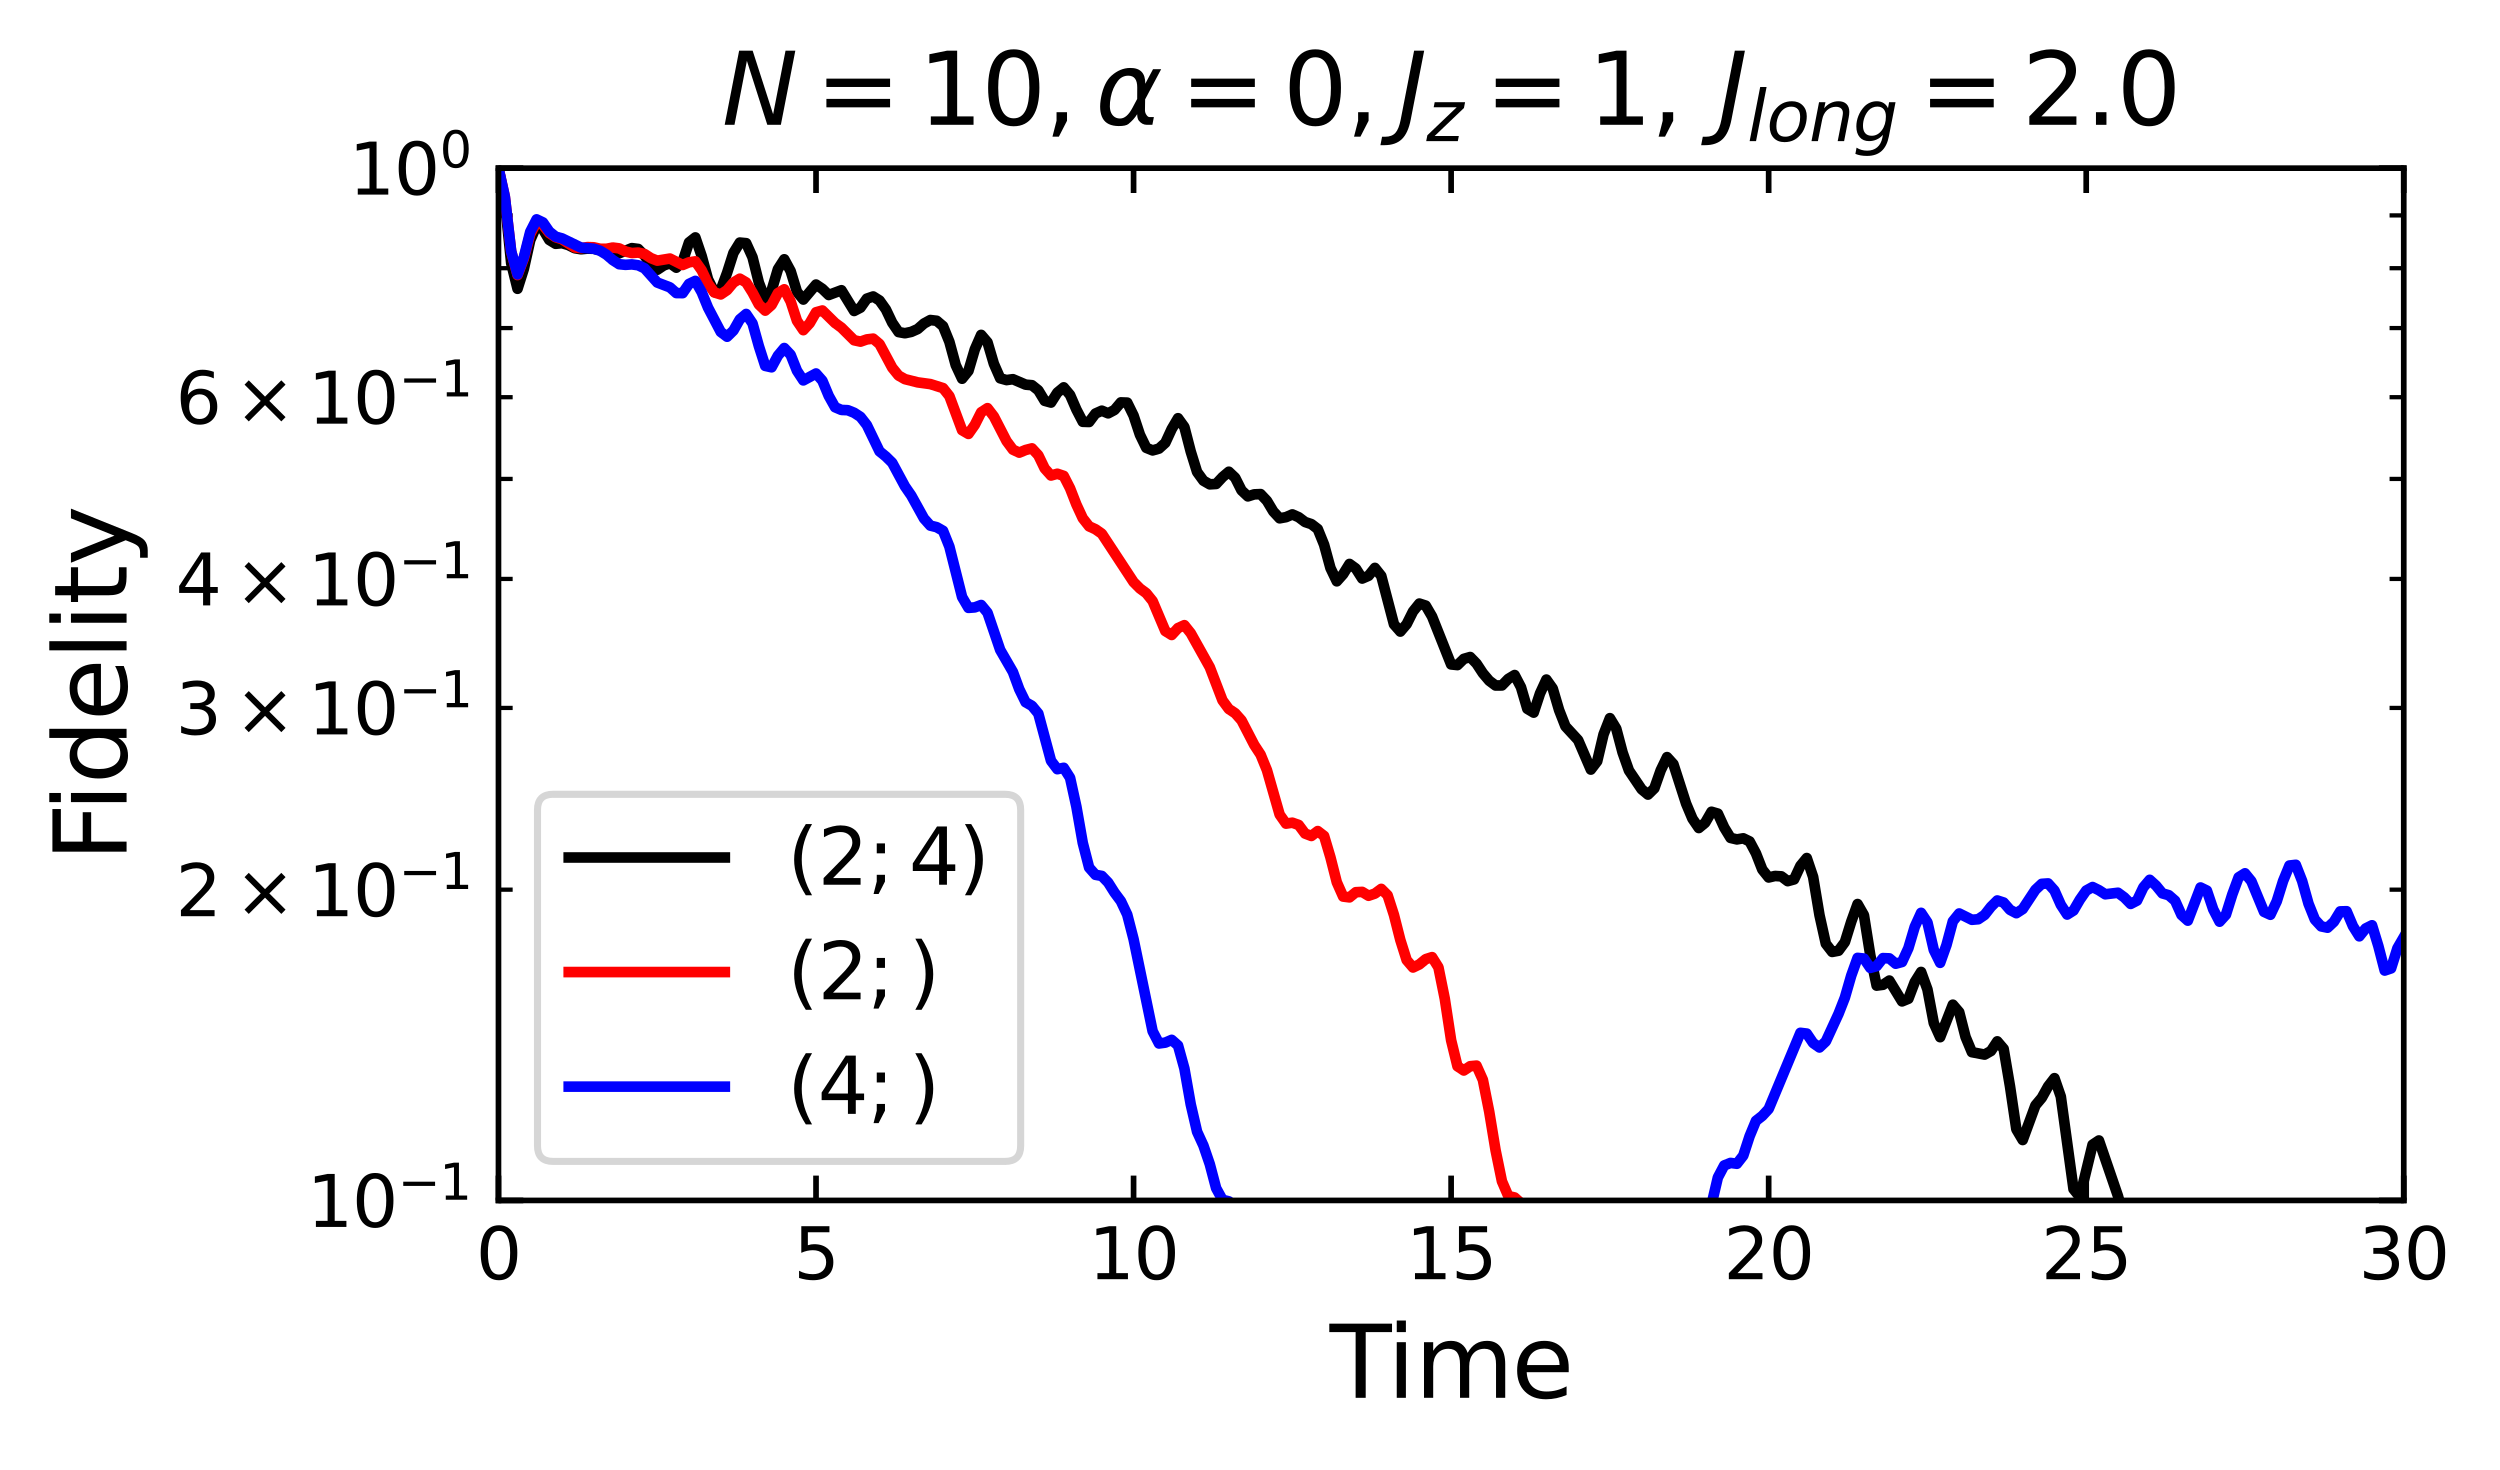<?xml version="1.0" encoding="utf-8" standalone="no"?>
<!DOCTYPE svg PUBLIC "-//W3C//DTD SVG 1.1//EN"
  "http://www.w3.org/Graphics/SVG/1.1/DTD/svg11.dtd">
<svg xmlns:xlink="http://www.w3.org/1999/xlink" width="352.321pt" height="207.103pt" viewBox="0 0 352.321 207.103" xmlns="http://www.w3.org/2000/svg" version="1.1">
 <defs>
  <style type="text/css">*{stroke-linejoin: round; stroke-linecap: butt}</style>
 </defs>
 <g id="figure_1">
  <g id="patch_1">
   <path d="M 0 207.103 
L 352.321 207.103 
L 352.321 0 
L 0 0 
z
" style="fill: #ffffff"/>
  </g>
  <g id="axes_1">
   <g id="patch_2">
    <path d="M 70.249 169.176 
L 338.758 169.176 
L 338.758 23.7 
L 70.249 23.7 
z
" style="fill: #ffffff"/>
   </g>
   <g id="matplotlib.axis_1">
    <g id="xtick_1">
     <g id="line2d_1">
      <defs>
       <path id="mf35e9c3bfa" d="M 0 0 
L 0 -3.5 
" style="stroke: #000000; stroke-width: 0.8"/>
      </defs>
      <g>
       <use xlink:href="#mf35e9c3bfa" x="70.249" y="169.176" style="stroke: #000000; stroke-width: 0.8"/>
      </g>
     </g>
     <g id="line2d_2">
      <defs>
       <path id="md163f91b4c" d="M 0 0 
L 0 3.5 
" style="stroke: #000000; stroke-width: 0.8"/>
      </defs>
      <g>
       <use xlink:href="#md163f91b4c" x="70.249" y="23.7" style="stroke: #000000; stroke-width: 0.8"/>
      </g>
     </g>
     <g id="text_1">
      <!-- 0 -->
      <g transform="translate(67.068 180.274) scale(0.1 -0.1)">
       <defs>
        <path id="DejaVuSans-30" d="M 2034 4250 
Q 1547 4250 1301 3770 
Q 1056 3291 1056 2328 
Q 1056 1369 1301 889 
Q 1547 409 2034 409 
Q 2525 409 2770 889 
Q 3016 1369 3016 2328 
Q 3016 3291 2770 3770 
Q 2525 4250 2034 4250 
z
M 2034 4750 
Q 2819 4750 3233 4129 
Q 3647 3509 3647 2328 
Q 3647 1150 3233 529 
Q 2819 -91 2034 -91 
Q 1250 -91 836 529 
Q 422 1150 422 2328 
Q 422 3509 836 4129 
Q 1250 4750 2034 4750 
z
" transform="scale(0.016)"/>
       </defs>
       <use xlink:href="#DejaVuSans-30"/>
      </g>
     </g>
    </g>
    <g id="xtick_2">
     <g id="line2d_3">
      <g>
       <use xlink:href="#mf35e9c3bfa" x="115.001" y="169.176" style="stroke: #000000; stroke-width: 0.8"/>
      </g>
     </g>
     <g id="line2d_4">
      <g>
       <use xlink:href="#md163f91b4c" x="115.001" y="23.7" style="stroke: #000000; stroke-width: 0.8"/>
      </g>
     </g>
     <g id="text_2">
      <!-- 5 -->
      <g transform="translate(111.82 180.274) scale(0.1 -0.1)">
       <defs>
        <path id="DejaVuSans-35" d="M 691 4666 
L 3169 4666 
L 3169 4134 
L 1269 4134 
L 1269 2991 
Q 1406 3038 1543 3061 
Q 1681 3084 1819 3084 
Q 2600 3084 3056 2656 
Q 3513 2228 3513 1497 
Q 3513 744 3044 326 
Q 2575 -91 1722 -91 
Q 1428 -91 1123 -41 
Q 819 9 494 109 
L 494 744 
Q 775 591 1075 516 
Q 1375 441 1709 441 
Q 2250 441 2565 725 
Q 2881 1009 2881 1497 
Q 2881 1984 2565 2268 
Q 2250 2553 1709 2553 
Q 1456 2553 1204 2497 
Q 953 2441 691 2322 
L 691 4666 
z
" transform="scale(0.016)"/>
       </defs>
       <use xlink:href="#DejaVuSans-35"/>
      </g>
     </g>
    </g>
    <g id="xtick_3">
     <g id="line2d_5">
      <g>
       <use xlink:href="#mf35e9c3bfa" x="159.752" y="169.176" style="stroke: #000000; stroke-width: 0.8"/>
      </g>
     </g>
     <g id="line2d_6">
      <g>
       <use xlink:href="#md163f91b4c" x="159.752" y="23.7" style="stroke: #000000; stroke-width: 0.8"/>
      </g>
     </g>
     <g id="text_3">
      <!-- 10 -->
      <g transform="translate(153.39 180.274) scale(0.1 -0.1)">
       <defs>
        <path id="DejaVuSans-31" d="M 794 531 
L 1825 531 
L 1825 4091 
L 703 3866 
L 703 4441 
L 1819 4666 
L 2450 4666 
L 2450 531 
L 3481 531 
L 3481 0 
L 794 0 
L 794 531 
z
" transform="scale(0.016)"/>
       </defs>
       <use xlink:href="#DejaVuSans-31"/>
       <use xlink:href="#DejaVuSans-30" x="63.623"/>
      </g>
     </g>
    </g>
    <g id="xtick_4">
     <g id="line2d_7">
      <g>
       <use xlink:href="#mf35e9c3bfa" x="204.504" y="169.176" style="stroke: #000000; stroke-width: 0.8"/>
      </g>
     </g>
     <g id="line2d_8">
      <g>
       <use xlink:href="#md163f91b4c" x="204.504" y="23.7" style="stroke: #000000; stroke-width: 0.8"/>
      </g>
     </g>
     <g id="text_4">
      <!-- 15 -->
      <g transform="translate(198.141 180.274) scale(0.1 -0.1)">
       <use xlink:href="#DejaVuSans-31"/>
       <use xlink:href="#DejaVuSans-35" x="63.623"/>
      </g>
     </g>
    </g>
    <g id="xtick_5">
     <g id="line2d_9">
      <g>
       <use xlink:href="#mf35e9c3bfa" x="249.255" y="169.176" style="stroke: #000000; stroke-width: 0.8"/>
      </g>
     </g>
     <g id="line2d_10">
      <g>
       <use xlink:href="#md163f91b4c" x="249.255" y="23.7" style="stroke: #000000; stroke-width: 0.8"/>
      </g>
     </g>
     <g id="text_5">
      <!-- 20 -->
      <g transform="translate(242.893 180.274) scale(0.1 -0.1)">
       <defs>
        <path id="DejaVuSans-32" d="M 1228 531 
L 3431 531 
L 3431 0 
L 469 0 
L 469 531 
Q 828 903 1448 1529 
Q 2069 2156 2228 2338 
Q 2531 2678 2651 2914 
Q 2772 3150 2772 3378 
Q 2772 3750 2511 3984 
Q 2250 4219 1831 4219 
Q 1534 4219 1204 4116 
Q 875 4013 500 3803 
L 500 4441 
Q 881 4594 1212 4672 
Q 1544 4750 1819 4750 
Q 2544 4750 2975 4387 
Q 3406 4025 3406 3419 
Q 3406 3131 3298 2873 
Q 3191 2616 2906 2266 
Q 2828 2175 2409 1742 
Q 1991 1309 1228 531 
z
" transform="scale(0.016)"/>
       </defs>
       <use xlink:href="#DejaVuSans-32"/>
       <use xlink:href="#DejaVuSans-30" x="63.623"/>
      </g>
     </g>
    </g>
    <g id="xtick_6">
     <g id="line2d_11">
      <g>
       <use xlink:href="#mf35e9c3bfa" x="294.007" y="169.176" style="stroke: #000000; stroke-width: 0.8"/>
      </g>
     </g>
     <g id="line2d_12">
      <g>
       <use xlink:href="#md163f91b4c" x="294.007" y="23.7" style="stroke: #000000; stroke-width: 0.8"/>
      </g>
     </g>
     <g id="text_6">
      <!-- 25 -->
      <g transform="translate(287.644 180.274) scale(0.1 -0.1)">
       <use xlink:href="#DejaVuSans-32"/>
       <use xlink:href="#DejaVuSans-35" x="63.623"/>
      </g>
     </g>
    </g>
    <g id="xtick_7">
     <g id="line2d_13">
      <g>
       <use xlink:href="#mf35e9c3bfa" x="338.758" y="169.176" style="stroke: #000000; stroke-width: 0.8"/>
      </g>
     </g>
     <g id="line2d_14">
      <g>
       <use xlink:href="#md163f91b4c" x="338.758" y="23.7" style="stroke: #000000; stroke-width: 0.8"/>
      </g>
     </g>
     <g id="text_7">
      <!-- 30 -->
      <g transform="translate(332.396 180.274) scale(0.1 -0.1)">
       <defs>
        <path id="DejaVuSans-33" d="M 2597 2516 
Q 3050 2419 3304 2112 
Q 3559 1806 3559 1356 
Q 3559 666 3084 287 
Q 2609 -91 1734 -91 
Q 1441 -91 1130 -33 
Q 819 25 488 141 
L 488 750 
Q 750 597 1062 519 
Q 1375 441 1716 441 
Q 2309 441 2620 675 
Q 2931 909 2931 1356 
Q 2931 1769 2642 2001 
Q 2353 2234 1838 2234 
L 1294 2234 
L 1294 2753 
L 1863 2753 
Q 2328 2753 2575 2939 
Q 2822 3125 2822 3475 
Q 2822 3834 2567 4026 
Q 2313 4219 1838 4219 
Q 1578 4219 1281 4162 
Q 984 4106 628 3988 
L 628 4550 
Q 988 4650 1302 4700 
Q 1616 4750 1894 4750 
Q 2613 4750 3031 4423 
Q 3450 4097 3450 3541 
Q 3450 3153 3228 2886 
Q 3006 2619 2597 2516 
z
" transform="scale(0.016)"/>
       </defs>
       <use xlink:href="#DejaVuSans-33"/>
       <use xlink:href="#DejaVuSans-30" x="63.623"/>
      </g>
     </g>
    </g>
    <g id="text_8">
     <!-- Time -->
     <g transform="translate(187.377 196.992) scale(0.14 -0.14)">
      <defs>
       <path id="DejaVuSans-54" d="M -19 4666 
L 3928 4666 
L 3928 4134 
L 2272 4134 
L 2272 0 
L 1638 0 
L 1638 4134 
L -19 4134 
L -19 4666 
z
" transform="scale(0.016)"/>
       <path id="DejaVuSans-69" d="M 603 3500 
L 1178 3500 
L 1178 0 
L 603 0 
L 603 3500 
z
M 603 4863 
L 1178 4863 
L 1178 4134 
L 603 4134 
L 603 4863 
z
" transform="scale(0.016)"/>
       <path id="DejaVuSans-6d" d="M 3328 2828 
Q 3544 3216 3844 3400 
Q 4144 3584 4550 3584 
Q 5097 3584 5394 3201 
Q 5691 2819 5691 2113 
L 5691 0 
L 5113 0 
L 5113 2094 
Q 5113 2597 4934 2840 
Q 4756 3084 4391 3084 
Q 3944 3084 3684 2787 
Q 3425 2491 3425 1978 
L 3425 0 
L 2847 0 
L 2847 2094 
Q 2847 2600 2669 2842 
Q 2491 3084 2119 3084 
Q 1678 3084 1418 2786 
Q 1159 2488 1159 1978 
L 1159 0 
L 581 0 
L 581 3500 
L 1159 3500 
L 1159 2956 
Q 1356 3278 1631 3431 
Q 1906 3584 2284 3584 
Q 2666 3584 2933 3390 
Q 3200 3197 3328 2828 
z
" transform="scale(0.016)"/>
       <path id="DejaVuSans-65" d="M 3597 1894 
L 3597 1613 
L 953 1613 
Q 991 1019 1311 708 
Q 1631 397 2203 397 
Q 2534 397 2845 478 
Q 3156 559 3463 722 
L 3463 178 
Q 3153 47 2828 -22 
Q 2503 -91 2169 -91 
Q 1331 -91 842 396 
Q 353 884 353 1716 
Q 353 2575 817 3079 
Q 1281 3584 2069 3584 
Q 2775 3584 3186 3129 
Q 3597 2675 3597 1894 
z
M 3022 2063 
Q 3016 2534 2758 2815 
Q 2500 3097 2075 3097 
Q 1594 3097 1305 2825 
Q 1016 2553 972 2059 
L 3022 2063 
z
" transform="scale(0.016)"/>
      </defs>
      <use xlink:href="#DejaVuSans-54"/>
      <use xlink:href="#DejaVuSans-69" x="57.959"/>
      <use xlink:href="#DejaVuSans-6d" x="85.742"/>
      <use xlink:href="#DejaVuSans-65" x="183.154"/>
     </g>
    </g>
   </g>
   <g id="matplotlib.axis_2">
    <g id="ytick_1">
     <g id="line2d_15">
      <defs>
       <path id="m08e338fd9b" d="M 0 0 
L 3.5 0 
" style="stroke: #000000; stroke-width: 0.8"/>
      </defs>
      <g>
       <use xlink:href="#m08e338fd9b" x="70.249" y="169.176" style="stroke: #000000; stroke-width: 0.8"/>
      </g>
     </g>
     <g id="line2d_16">
      <defs>
       <path id="mb8f9b559fc" d="M 0 0 
L -3.5 0 
" style="stroke: #000000; stroke-width: 0.8"/>
      </defs>
      <g>
       <use xlink:href="#mb8f9b559fc" x="338.758" y="169.176" style="stroke: #000000; stroke-width: 0.8"/>
      </g>
     </g>
     <g id="text_9">
      <!-- $\mathdefault{10^{-1}}$ -->
      <g transform="translate(43.249 172.975) scale(0.1 -0.1)">
       <defs>
        <path id="DejaVuSans-2212" d="M 678 2272 
L 4684 2272 
L 4684 1741 
L 678 1741 
L 678 2272 
z
" transform="scale(0.016)"/>
       </defs>
       <use xlink:href="#DejaVuSans-31" transform="translate(0 0.684)"/>
       <use xlink:href="#DejaVuSans-30" transform="translate(63.623 0.684)"/>
       <use xlink:href="#DejaVuSans-2212" transform="translate(128.203 38.966) scale(0.7)"/>
       <use xlink:href="#DejaVuSans-31" transform="translate(186.855 38.966) scale(0.7)"/>
      </g>
     </g>
    </g>
    <g id="ytick_2">
     <g id="line2d_17">
      <g>
       <use xlink:href="#m08e338fd9b" x="70.249" y="23.7" style="stroke: #000000; stroke-width: 0.8"/>
      </g>
     </g>
     <g id="line2d_18">
      <g>
       <use xlink:href="#mb8f9b559fc" x="338.758" y="23.7" style="stroke: #000000; stroke-width: 0.8"/>
      </g>
     </g>
     <g id="text_10">
      <!-- $\mathdefault{10^{0}}$ -->
      <g transform="translate(49.149 27.499) scale(0.1 -0.1)">
       <use xlink:href="#DejaVuSans-31" transform="translate(0 0.766)"/>
       <use xlink:href="#DejaVuSans-30" transform="translate(63.623 0.766)"/>
       <use xlink:href="#DejaVuSans-30" transform="translate(128.203 39.047) scale(0.7)"/>
      </g>
     </g>
    </g>
    <g id="ytick_3">
     <g id="line2d_19">
      <defs>
       <path id="m7dd363d91d" d="M 0 0 
L 2 0 
" style="stroke: #000000; stroke-width: 0.6"/>
      </defs>
      <g>
       <use xlink:href="#m7dd363d91d" x="70.249" y="125.383" style="stroke: #000000; stroke-width: 0.6"/>
      </g>
     </g>
     <g id="line2d_20">
      <defs>
       <path id="m00b5f40fbb" d="M 0 0 
L -2 0 
" style="stroke: #000000; stroke-width: 0.6"/>
      </defs>
      <g>
       <use xlink:href="#m00b5f40fbb" x="338.758" y="125.383" style="stroke: #000000; stroke-width: 0.6"/>
      </g>
     </g>
     <g id="text_11">
      <!-- $\mathdefault{2\times10^{-1}}$ -->
      <g transform="translate(24.749 129.183) scale(0.1 -0.1)">
       <defs>
        <path id="DejaVuSans-d7" d="M 4488 3438 
L 3059 2003 
L 4488 575 
L 4116 197 
L 2681 1631 
L 1247 197 
L 878 575 
L 2303 2003 
L 878 3438 
L 1247 3816 
L 2681 2381 
L 4116 3816 
L 4488 3438 
z
" transform="scale(0.016)"/>
       </defs>
       <use xlink:href="#DejaVuSans-32" transform="translate(0 0.684)"/>
       <use xlink:href="#DejaVuSans-d7" transform="translate(83.105 0.684)"/>
       <use xlink:href="#DejaVuSans-31" transform="translate(186.377 0.684)"/>
       <use xlink:href="#DejaVuSans-30" transform="translate(250 0.684)"/>
       <use xlink:href="#DejaVuSans-2212" transform="translate(314.58 38.966) scale(0.7)"/>
       <use xlink:href="#DejaVuSans-31" transform="translate(373.232 38.966) scale(0.7)"/>
      </g>
     </g>
    </g>
    <g id="ytick_4">
     <g id="line2d_21">
      <g>
       <use xlink:href="#m7dd363d91d" x="70.249" y="99.766" style="stroke: #000000; stroke-width: 0.6"/>
      </g>
     </g>
     <g id="line2d_22">
      <g>
       <use xlink:href="#m00b5f40fbb" x="338.758" y="99.766" style="stroke: #000000; stroke-width: 0.6"/>
      </g>
     </g>
     <g id="text_12">
      <!-- $\mathdefault{3\times10^{-1}}$ -->
      <g transform="translate(24.749 103.566) scale(0.1 -0.1)">
       <use xlink:href="#DejaVuSans-33" transform="translate(0 0.684)"/>
       <use xlink:href="#DejaVuSans-d7" transform="translate(83.105 0.684)"/>
       <use xlink:href="#DejaVuSans-31" transform="translate(186.377 0.684)"/>
       <use xlink:href="#DejaVuSans-30" transform="translate(250 0.684)"/>
       <use xlink:href="#DejaVuSans-2212" transform="translate(314.58 38.966) scale(0.7)"/>
       <use xlink:href="#DejaVuSans-31" transform="translate(373.232 38.966) scale(0.7)"/>
      </g>
     </g>
    </g>
    <g id="ytick_5">
     <g id="line2d_23">
      <g>
       <use xlink:href="#m7dd363d91d" x="70.249" y="81.591" style="stroke: #000000; stroke-width: 0.6"/>
      </g>
     </g>
     <g id="line2d_24">
      <g>
       <use xlink:href="#m00b5f40fbb" x="338.758" y="81.591" style="stroke: #000000; stroke-width: 0.6"/>
      </g>
     </g>
     <g id="text_13">
      <!-- $\mathdefault{4\times10^{-1}}$ -->
      <g transform="translate(24.749 85.39) scale(0.1 -0.1)">
       <defs>
        <path id="DejaVuSans-34" d="M 2419 4116 
L 825 1625 
L 2419 1625 
L 2419 4116 
z
M 2253 4666 
L 3047 4666 
L 3047 1625 
L 3713 1625 
L 3713 1100 
L 3047 1100 
L 3047 0 
L 2419 0 
L 2419 1100 
L 313 1100 
L 313 1709 
L 2253 4666 
z
" transform="scale(0.016)"/>
       </defs>
       <use xlink:href="#DejaVuSans-34" transform="translate(0 0.684)"/>
       <use xlink:href="#DejaVuSans-d7" transform="translate(83.105 0.684)"/>
       <use xlink:href="#DejaVuSans-31" transform="translate(186.377 0.684)"/>
       <use xlink:href="#DejaVuSans-30" transform="translate(250 0.684)"/>
       <use xlink:href="#DejaVuSans-2212" transform="translate(314.58 38.966) scale(0.7)"/>
       <use xlink:href="#DejaVuSans-31" transform="translate(373.232 38.966) scale(0.7)"/>
      </g>
     </g>
    </g>
    <g id="ytick_6">
     <g id="line2d_25">
      <g>
       <use xlink:href="#m7dd363d91d" x="70.249" y="67.493" style="stroke: #000000; stroke-width: 0.6"/>
      </g>
     </g>
     <g id="line2d_26">
      <g>
       <use xlink:href="#m00b5f40fbb" x="338.758" y="67.493" style="stroke: #000000; stroke-width: 0.6"/>
      </g>
     </g>
    </g>
    <g id="ytick_7">
     <g id="line2d_27">
      <g>
       <use xlink:href="#m7dd363d91d" x="70.249" y="55.974" style="stroke: #000000; stroke-width: 0.6"/>
      </g>
     </g>
     <g id="line2d_28">
      <g>
       <use xlink:href="#m00b5f40fbb" x="338.758" y="55.974" style="stroke: #000000; stroke-width: 0.6"/>
      </g>
     </g>
     <g id="text_14">
      <!-- $\mathdefault{6\times10^{-1}}$ -->
      <g transform="translate(24.749 59.773) scale(0.1 -0.1)">
       <defs>
        <path id="DejaVuSans-36" d="M 2113 2584 
Q 1688 2584 1439 2293 
Q 1191 2003 1191 1497 
Q 1191 994 1439 701 
Q 1688 409 2113 409 
Q 2538 409 2786 701 
Q 3034 994 3034 1497 
Q 3034 2003 2786 2293 
Q 2538 2584 2113 2584 
z
M 3366 4563 
L 3366 3988 
Q 3128 4100 2886 4159 
Q 2644 4219 2406 4219 
Q 1781 4219 1451 3797 
Q 1122 3375 1075 2522 
Q 1259 2794 1537 2939 
Q 1816 3084 2150 3084 
Q 2853 3084 3261 2657 
Q 3669 2231 3669 1497 
Q 3669 778 3244 343 
Q 2819 -91 2113 -91 
Q 1303 -91 875 529 
Q 447 1150 447 2328 
Q 447 3434 972 4092 
Q 1497 4750 2381 4750 
Q 2619 4750 2861 4703 
Q 3103 4656 3366 4563 
z
" transform="scale(0.016)"/>
       </defs>
       <use xlink:href="#DejaVuSans-36" transform="translate(0 0.684)"/>
       <use xlink:href="#DejaVuSans-d7" transform="translate(83.105 0.684)"/>
       <use xlink:href="#DejaVuSans-31" transform="translate(186.377 0.684)"/>
       <use xlink:href="#DejaVuSans-30" transform="translate(250 0.684)"/>
       <use xlink:href="#DejaVuSans-2212" transform="translate(314.58 38.966) scale(0.7)"/>
       <use xlink:href="#DejaVuSans-31" transform="translate(373.232 38.966) scale(0.7)"/>
      </g>
     </g>
    </g>
    <g id="ytick_8">
     <g id="line2d_29">
      <g>
       <use xlink:href="#m7dd363d91d" x="70.249" y="46.235" style="stroke: #000000; stroke-width: 0.6"/>
      </g>
     </g>
     <g id="line2d_30">
      <g>
       <use xlink:href="#m00b5f40fbb" x="338.758" y="46.235" style="stroke: #000000; stroke-width: 0.6"/>
      </g>
     </g>
    </g>
    <g id="ytick_9">
     <g id="line2d_31">
      <g>
       <use xlink:href="#m7dd363d91d" x="70.249" y="37.798" style="stroke: #000000; stroke-width: 0.6"/>
      </g>
     </g>
     <g id="line2d_32">
      <g>
       <use xlink:href="#m00b5f40fbb" x="338.758" y="37.798" style="stroke: #000000; stroke-width: 0.6"/>
      </g>
     </g>
    </g>
    <g id="ytick_10">
     <g id="line2d_33">
      <g>
       <use xlink:href="#m7dd363d91d" x="70.249" y="30.357" style="stroke: #000000; stroke-width: 0.6"/>
      </g>
     </g>
     <g id="line2d_34">
      <g>
       <use xlink:href="#m00b5f40fbb" x="338.758" y="30.357" style="stroke: #000000; stroke-width: 0.6"/>
      </g>
     </g>
    </g>
    <g id="text_15">
     <!-- Fidelity -->
     <g transform="translate(17.838 121.429) rotate(-90) scale(0.14 -0.14)">
      <defs>
       <path id="DejaVuSans-46" d="M 628 4666 
L 3309 4666 
L 3309 4134 
L 1259 4134 
L 1259 2759 
L 3109 2759 
L 3109 2228 
L 1259 2228 
L 1259 0 
L 628 0 
L 628 4666 
z
" transform="scale(0.016)"/>
       <path id="DejaVuSans-64" d="M 2906 2969 
L 2906 4863 
L 3481 4863 
L 3481 0 
L 2906 0 
L 2906 525 
Q 2725 213 2448 61 
Q 2172 -91 1784 -91 
Q 1150 -91 751 415 
Q 353 922 353 1747 
Q 353 2572 751 3078 
Q 1150 3584 1784 3584 
Q 2172 3584 2448 3432 
Q 2725 3281 2906 2969 
z
M 947 1747 
Q 947 1113 1208 752 
Q 1469 391 1925 391 
Q 2381 391 2643 752 
Q 2906 1113 2906 1747 
Q 2906 2381 2643 2742 
Q 2381 3103 1925 3103 
Q 1469 3103 1208 2742 
Q 947 2381 947 1747 
z
" transform="scale(0.016)"/>
       <path id="DejaVuSans-6c" d="M 603 4863 
L 1178 4863 
L 1178 0 
L 603 0 
L 603 4863 
z
" transform="scale(0.016)"/>
       <path id="DejaVuSans-74" d="M 1172 4494 
L 1172 3500 
L 2356 3500 
L 2356 3053 
L 1172 3053 
L 1172 1153 
Q 1172 725 1289 603 
Q 1406 481 1766 481 
L 2356 481 
L 2356 0 
L 1766 0 
Q 1100 0 847 248 
Q 594 497 594 1153 
L 594 3053 
L 172 3053 
L 172 3500 
L 594 3500 
L 594 4494 
L 1172 4494 
z
" transform="scale(0.016)"/>
       <path id="DejaVuSans-79" d="M 2059 -325 
Q 1816 -950 1584 -1140 
Q 1353 -1331 966 -1331 
L 506 -1331 
L 506 -850 
L 844 -850 
Q 1081 -850 1212 -737 
Q 1344 -625 1503 -206 
L 1606 56 
L 191 3500 
L 800 3500 
L 1894 763 
L 2988 3500 
L 3597 3500 
L 2059 -325 
z
" transform="scale(0.016)"/>
      </defs>
      <use xlink:href="#DejaVuSans-46"/>
      <use xlink:href="#DejaVuSans-69" x="50.27"/>
      <use xlink:href="#DejaVuSans-64" x="78.053"/>
      <use xlink:href="#DejaVuSans-65" x="141.529"/>
      <use xlink:href="#DejaVuSans-6c" x="203.053"/>
      <use xlink:href="#DejaVuSans-69" x="230.836"/>
      <use xlink:href="#DejaVuSans-74" x="258.619"/>
      <use xlink:href="#DejaVuSans-79" x="297.828"/>
     </g>
    </g>
   </g>
   <g id="line2d_35">
    <path d="M 70.249 23.7 
L 71.144 28.294 
L 72.039 37.088 
L 72.934 40.697 
L 73.829 37.873 
L 74.725 33.841 
L 75.62 31.792 
L 76.515 32.318 
L 77.41 33.812 
L 78.305 34.357 
L 79.2 34.268 
L 80.095 34.534 
L 80.99 34.98 
L 81.885 35.129 
L 82.78 35.039 
L 83.675 35.062 
L 86.36 35.669 
L 87.255 35.7 
L 89.045 34.969 
L 89.94 35.085 
L 90.835 36.012 
L 91.73 37.362 
L 92.625 38.018 
L 93.52 37.42 
L 94.415 37.093 
L 95.31 37.723 
L 96.205 36.858 
L 97.1 34.167 
L 97.995 33.46 
L 98.89 36.094 
L 99.785 39.377 
L 100.68 41.148 
L 101.575 40.851 
L 102.47 38.442 
L 103.365 35.639 
L 104.261 34.187 
L 105.156 34.273 
L 106.051 36.25 
L 106.946 39.833 
L 107.841 42.163 
L 108.736 40.937 
L 109.631 37.934 
L 110.526 36.543 
L 111.421 38.198 
L 112.316 41.124 
L 113.211 42.214 
L 115.001 40.103 
L 115.896 40.707 
L 116.791 41.574 
L 118.581 40.903 
L 120.371 43.824 
L 121.266 43.357 
L 122.161 42.088 
L 123.056 41.782 
L 123.951 42.347 
L 124.846 43.608 
L 125.741 45.486 
L 126.636 46.799 
L 127.531 46.96 
L 128.426 46.773 
L 129.321 46.376 
L 130.216 45.592 
L 131.111 45.102 
L 132.006 45.206 
L 132.901 45.967 
L 133.796 48.175 
L 134.692 51.456 
L 135.587 53.374 
L 136.482 52.265 
L 137.377 49.237 
L 138.272 47.195 
L 139.167 48.241 
L 140.062 51.267 
L 140.957 53.314 
L 141.852 53.563 
L 142.747 53.44 
L 144.537 54.207 
L 145.432 54.287 
L 146.327 55.006 
L 147.222 56.486 
L 148.117 56.733 
L 149.012 55.329 
L 149.907 54.59 
L 150.802 55.659 
L 151.697 57.72 
L 152.592 59.441 
L 153.487 59.471 
L 154.382 58.278 
L 155.277 57.878 
L 156.172 58.25 
L 157.067 57.775 
L 157.962 56.71 
L 158.857 56.742 
L 159.752 58.566 
L 160.647 61.266 
L 161.542 63.111 
L 162.437 63.475 
L 163.332 63.22 
L 164.227 62.409 
L 165.123 60.464 
L 166.018 58.939 
L 166.913 60.183 
L 167.808 63.638 
L 168.703 66.515 
L 169.598 67.745 
L 170.493 68.258 
L 171.388 68.202 
L 172.283 67.241 
L 173.178 66.481 
L 174.073 67.33 
L 174.968 69.112 
L 175.863 69.953 
L 176.758 69.67 
L 177.653 69.633 
L 178.548 70.582 
L 179.443 72.078 
L 180.338 73.044 
L 181.233 72.882 
L 182.128 72.495 
L 183.023 72.892 
L 183.918 73.566 
L 184.813 73.863 
L 185.708 74.554 
L 186.603 76.764 
L 187.498 80.051 
L 188.393 81.923 
L 189.288 80.92 
L 190.183 79.475 
L 191.078 80.124 
L 191.973 81.532 
L 192.868 81.145 
L 193.763 80.034 
L 194.658 81.163 
L 196.449 87.986 
L 197.344 89.008 
L 198.239 87.959 
L 199.134 86.172 
L 200.029 85.059 
L 200.924 85.349 
L 201.819 86.885 
L 204.504 93.637 
L 205.399 93.729 
L 206.294 92.853 
L 207.189 92.594 
L 208.084 93.52 
L 208.979 94.878 
L 209.874 95.935 
L 210.769 96.606 
L 211.664 96.598 
L 212.559 95.676 
L 213.454 95.134 
L 214.349 96.846 
L 215.244 99.893 
L 216.139 100.428 
L 217.034 97.722 
L 217.929 95.772 
L 218.824 97.031 
L 219.719 100.07 
L 220.614 102.359 
L 222.404 104.302 
L 224.194 108.456 
L 225.09 107.284 
L 225.985 103.496 
L 226.88 101.211 
L 227.775 102.685 
L 228.67 106.058 
L 229.565 108.587 
L 231.355 111.235 
L 232.25 111.98 
L 233.145 111.1 
L 234.04 108.563 
L 234.935 106.701 
L 235.83 107.687 
L 237.62 113.253 
L 238.515 115.382 
L 239.41 116.692 
L 240.305 115.951 
L 241.2 114.401 
L 242.095 114.663 
L 242.99 116.621 
L 243.885 118.087 
L 244.78 118.296 
L 245.675 118.143 
L 246.57 118.579 
L 247.465 120.261 
L 248.36 122.551 
L 249.255 123.662 
L 250.15 123.451 
L 251.045 123.504 
L 251.94 124.179 
L 252.835 123.934 
L 253.73 122.016 
L 254.625 120.924 
L 255.521 123.585 
L 256.416 128.963 
L 257.311 132.998 
L 258.206 134.153 
L 259.101 133.984 
L 259.996 132.77 
L 260.891 129.893 
L 261.786 127.407 
L 262.681 128.98 
L 263.576 134.614 
L 264.471 138.899 
L 265.366 138.785 
L 266.261 138.19 
L 268.051 141.124 
L 268.946 140.754 
L 269.841 138.406 
L 270.736 136.975 
L 271.631 139.438 
L 272.526 144.179 
L 273.421 146.167 
L 275.211 141.59 
L 276.106 142.638 
L 277.001 146.131 
L 277.896 148.281 
L 279.686 148.622 
L 280.581 148.114 
L 281.476 146.758 
L 282.371 147.813 
L 283.266 153.103 
L 284.161 159.147 
L 285.056 160.659 
L 286.847 155.784 
L 287.742 154.713 
L 288.637 153.102 
L 289.532 151.945 
L 290.427 154.541 
L 292.217 167.582 
L 293.112 168.684 
L 294.902 161.321 
L 295.797 160.726 
L 298.482 168.555 
L 299.377 171.909 
L 300.272 174.815 
L 301.167 175.014 
L 302.957 170.84 
L 303.852 171.961 
L 304.747 175.186 
L 305.642 177.017 
L 306.537 178.102 
L 307.432 180.125 
L 308.327 179.612 
L 309.222 175.425 
L 310.117 173.309 
L 311.012 176.855 
L 311.907 183.266 
L 312.802 186.336 
L 313.697 183.206 
L 314.592 177.876 
L 315.487 175.694 
L 316.383 178.58 
L 318.173 190.426 
L 319.068 194.274 
L 319.963 196.72 
L 320.858 195.62 
L 321.753 188.918 
L 322.648 181.248 
L 323.543 179.118 
L 324.438 184.017 
L 325.333 192.175 
L 326.228 198.202 
L 327.123 199.489 
L 328.018 197.396 
L 329.808 190.354 
L 330.703 189.32 
L 332.493 196.732 
L 333.388 195.627 
L 334.283 195.401 
L 336.073 206.204 
L 336.968 206.107 
L 337.863 202.153 
L 338.758 199.891 
L 338.758 199.891 
" clip-path="url(#p0cadf4bc67)" style="fill: none; stroke: #000000; stroke-width: 1.5; stroke-linecap: square"/>
   </g>
   <g id="line2d_36">
    <path d="M 70.249 23.7 
L 71.144 27.72 
L 72.039 35.45 
L 72.934 38.763 
L 73.829 36.412 
L 74.725 33.002 
L 75.62 31.334 
L 76.515 31.7 
L 77.41 32.839 
L 78.305 33.432 
L 79.2 33.715 
L 80.99 34.87 
L 81.885 34.978 
L 82.78 34.825 
L 83.675 34.852 
L 84.57 35.058 
L 85.465 35.063 
L 86.36 34.889 
L 87.255 35.005 
L 88.15 35.44 
L 89.045 35.661 
L 89.94 35.594 
L 90.835 35.797 
L 91.73 36.377 
L 92.625 36.733 
L 94.415 36.439 
L 96.205 37.344 
L 97.1 36.969 
L 97.995 36.83 
L 98.89 38.095 
L 99.785 39.992 
L 100.68 41.218 
L 101.575 41.492 
L 102.47 40.884 
L 103.365 39.82 
L 104.261 39.273 
L 105.156 39.805 
L 106.051 41.231 
L 106.946 42.915 
L 107.841 43.774 
L 108.736 42.984 
L 109.631 41.312 
L 110.526 40.771 
L 111.421 42.474 
L 112.316 45.211 
L 113.211 46.528 
L 114.106 45.557 
L 115.001 44.009 
L 115.896 43.759 
L 117.686 45.519 
L 118.581 46.174 
L 120.371 47.953 
L 121.266 48.146 
L 122.161 47.833 
L 123.056 47.724 
L 123.951 48.483 
L 125.741 51.823 
L 126.636 52.925 
L 127.531 53.432 
L 129.321 53.885 
L 131.111 54.129 
L 132.901 54.694 
L 133.796 55.823 
L 135.587 60.631 
L 136.482 61.151 
L 137.377 59.875 
L 138.272 58.101 
L 139.167 57.521 
L 140.062 58.688 
L 141.852 62.161 
L 142.747 63.368 
L 143.642 63.79 
L 144.537 63.418 
L 145.432 63.188 
L 146.327 64.159 
L 147.222 66.014 
L 148.117 67.014 
L 149.012 66.764 
L 149.907 67.065 
L 150.802 68.818 
L 151.697 71.109 
L 152.592 73.038 
L 153.487 74.176 
L 154.382 74.586 
L 155.277 75.214 
L 159.752 82.03 
L 160.647 82.932 
L 161.542 83.594 
L 162.437 84.704 
L 164.227 88.931 
L 165.123 89.486 
L 166.018 88.51 
L 166.913 88.107 
L 167.808 89.229 
L 170.493 94.033 
L 172.283 98.703 
L 173.178 99.922 
L 174.073 100.515 
L 174.968 101.525 
L 176.758 104.982 
L 177.653 106.348 
L 178.548 108.539 
L 180.338 114.794 
L 181.233 116.072 
L 182.128 115.942 
L 183.023 116.264 
L 183.918 117.471 
L 184.813 117.81 
L 185.708 117.122 
L 186.603 117.812 
L 187.498 120.826 
L 188.393 124.34 
L 189.288 126.352 
L 190.183 126.466 
L 191.078 125.737 
L 191.973 125.694 
L 192.868 126.237 
L 193.763 125.932 
L 194.658 125.27 
L 195.554 126.168 
L 196.449 128.948 
L 197.344 132.468 
L 198.239 135.303 
L 199.134 136.347 
L 200.029 135.913 
L 200.924 135.173 
L 201.819 134.889 
L 202.714 136.318 
L 203.609 140.744 
L 204.504 146.604 
L 205.399 150.263 
L 206.294 150.861 
L 207.189 150.26 
L 208.084 150.177 
L 208.979 152.183 
L 209.874 156.683 
L 210.769 162.102 
L 211.664 166.474 
L 212.559 168.553 
L 213.454 168.759 
L 214.349 169.573 
L 215.244 172.67 
L 216.139 176.894 
L 217.034 179.766 
L 217.929 180.039 
L 218.824 179.076 
L 219.719 179.964 
L 220.614 184.319 
L 221.509 189.76 
L 222.404 192.345 
L 223.299 192.887 
L 224.194 196.019 
L 225.807 208.103 
L 225.807 208.103 
" clip-path="url(#p0cadf4bc67)" style="fill: none; stroke: #ff0000; stroke-width: 1.5; stroke-linecap: square"/>
   </g>
   <g id="line2d_37">
    <path d="M 70.249 23.7 
L 71.144 27.715 
L 72.039 35.409 
L 72.934 38.663 
L 73.829 36.225 
L 74.725 32.669 
L 75.62 30.917 
L 76.515 31.346 
L 77.41 32.638 
L 78.305 33.352 
L 79.2 33.594 
L 81.885 34.894 
L 83.675 35.052 
L 84.57 35.336 
L 85.465 35.885 
L 86.36 36.654 
L 87.255 37.234 
L 88.15 37.322 
L 89.045 37.261 
L 89.94 37.384 
L 90.835 37.811 
L 92.625 39.813 
L 94.415 40.498 
L 95.31 41.299 
L 96.205 41.312 
L 97.1 40.014 
L 97.995 39.586 
L 98.89 41.182 
L 99.785 43.369 
L 101.575 46.78 
L 102.47 47.454 
L 103.365 46.578 
L 104.261 45.002 
L 105.156 44.248 
L 106.051 45.575 
L 106.946 48.786 
L 107.841 51.565 
L 108.736 51.763 
L 109.631 50.119 
L 110.526 49.049 
L 111.421 49.997 
L 112.316 52.248 
L 113.211 53.609 
L 115.001 52.636 
L 115.896 53.651 
L 116.791 55.792 
L 117.686 57.392 
L 118.581 57.773 
L 119.476 57.808 
L 120.371 58.169 
L 121.266 58.752 
L 122.161 59.901 
L 123.951 63.607 
L 124.846 64.336 
L 125.741 65.221 
L 127.531 68.541 
L 128.426 69.838 
L 130.216 73.071 
L 131.111 74.074 
L 132.006 74.293 
L 132.901 74.803 
L 133.796 77.04 
L 135.587 84.141 
L 136.482 85.665 
L 137.377 85.598 
L 138.272 85.263 
L 139.167 86.348 
L 140.957 91.598 
L 142.747 94.699 
L 143.642 97.13 
L 144.537 98.961 
L 145.432 99.472 
L 146.327 100.559 
L 148.117 107.218 
L 149.012 108.401 
L 149.907 108.205 
L 150.802 109.612 
L 151.697 113.699 
L 152.592 118.79 
L 153.487 122.266 
L 154.382 123.284 
L 155.277 123.444 
L 156.172 124.377 
L 157.067 125.792 
L 157.962 126.993 
L 158.857 128.889 
L 159.752 132.353 
L 162.437 145.325 
L 163.332 147.055 
L 164.227 146.934 
L 165.123 146.547 
L 166.018 147.339 
L 166.913 150.58 
L 167.808 155.639 
L 168.703 159.494 
L 169.598 161.448 
L 170.493 164.066 
L 171.388 167.453 
L 172.283 169.081 
L 173.178 169.307 
L 174.073 171.271 
L 174.968 175.972 
L 175.863 181.386 
L 176.758 185.733 
L 178.548 193.281 
L 181.307 208.103 
M 230.241 208.103 
L 230.46 207.114 
L 231.355 206.075 
L 232.25 205.991 
L 233.145 201.667 
L 234.04 193.705 
L 234.935 187.787 
L 235.83 186.149 
L 236.725 186.625 
L 237.62 186.665 
L 238.515 185.282 
L 239.41 181.671 
L 241.2 169.754 
L 242.095 165.94 
L 242.99 164.243 
L 243.885 163.89 
L 244.78 164.006 
L 245.675 162.858 
L 246.57 160.121 
L 247.465 157.958 
L 248.36 157.257 
L 249.255 156.285 
L 253.73 145.554 
L 254.625 145.662 
L 255.521 146.99 
L 256.416 147.618 
L 257.311 146.769 
L 259.101 142.874 
L 259.996 140.591 
L 260.891 137.491 
L 261.786 134.993 
L 262.681 135.087 
L 263.576 136.404 
L 264.471 136.159 
L 265.366 135.027 
L 266.261 135.061 
L 267.156 135.816 
L 268.051 135.572 
L 268.946 133.622 
L 269.841 130.617 
L 270.736 128.646 
L 271.631 129.997 
L 272.526 133.872 
L 273.421 135.689 
L 274.316 133.176 
L 275.211 129.841 
L 276.106 128.735 
L 277.896 129.625 
L 278.791 129.546 
L 279.686 128.939 
L 280.581 127.797 
L 281.476 126.904 
L 282.371 127.193 
L 283.266 128.223 
L 284.161 128.695 
L 285.056 128.114 
L 286.847 125.399 
L 287.742 124.559 
L 288.637 124.498 
L 289.532 125.497 
L 290.427 127.509 
L 291.322 128.884 
L 292.217 128.318 
L 293.112 126.786 
L 294.007 125.503 
L 294.902 125.009 
L 295.797 125.453 
L 296.692 126.029 
L 298.482 125.814 
L 299.377 126.474 
L 300.272 127.386 
L 301.167 126.921 
L 302.062 125.048 
L 302.957 123.992 
L 303.852 124.809 
L 304.747 125.904 
L 305.642 126.159 
L 306.537 126.941 
L 307.432 128.94 
L 308.327 129.745 
L 310.117 125.073 
L 311.012 125.51 
L 311.907 128.16 
L 312.802 129.892 
L 313.697 128.904 
L 314.592 126.06 
L 315.487 123.636 
L 316.383 123.075 
L 317.278 124.18 
L 319.068 128.505 
L 319.963 128.915 
L 320.858 127.02 
L 321.753 124.154 
L 322.648 121.978 
L 323.543 121.875 
L 324.438 124.16 
L 325.333 127.353 
L 326.228 129.584 
L 327.123 130.554 
L 328.018 130.741 
L 328.913 129.903 
L 329.808 128.441 
L 330.703 128.418 
L 331.598 130.526 
L 332.493 131.954 
L 333.388 130.848 
L 334.283 130.397 
L 335.178 133.325 
L 336.073 136.776 
L 336.968 136.473 
L 337.863 133.637 
L 338.758 132.088 
L 338.758 132.088 
" clip-path="url(#p0cadf4bc67)" style="fill: none; stroke: #0000ff; stroke-width: 1.5; stroke-linecap: square"/>
   </g>
   <g id="patch_3">
    <path d="M 70.249 169.176 
L 70.249 23.7 
" style="fill: none; stroke: #000000; stroke-width: 0.8; stroke-linejoin: miter; stroke-linecap: square"/>
   </g>
   <g id="patch_4">
    <path d="M 338.758 169.176 
L 338.758 23.7 
" style="fill: none; stroke: #000000; stroke-width: 0.8; stroke-linejoin: miter; stroke-linecap: square"/>
   </g>
   <g id="patch_5">
    <path d="M 70.249 169.176 
L 338.758 169.176 
" style="fill: none; stroke: #000000; stroke-width: 0.8; stroke-linejoin: miter; stroke-linecap: square"/>
   </g>
   <g id="patch_6">
    <path d="M 70.249 23.7 
L 338.758 23.7 
" style="fill: none; stroke: #000000; stroke-width: 0.8; stroke-linejoin: miter; stroke-linecap: square"/>
   </g>
   <g id="text_16">
    <!-- $N=10, \alpha=0, J_z=1,\, J_{long}=2.0$ -->
    <g transform="translate(101.744 17.7) scale(0.14 -0.14)">
     <defs>
      <path id="DejaVuSans-Oblique-4e" d="M 1081 4666 
L 1931 4666 
L 3219 666 
L 4000 4666 
L 4616 4666 
L 3706 0 
L 2853 0 
L 1569 4025 
L 788 0 
L 172 0 
L 1081 4666 
z
" transform="scale(0.016)"/>
      <path id="DejaVuSans-3d" d="M 678 2906 
L 4684 2906 
L 4684 2381 
L 678 2381 
L 678 2906 
z
M 678 1631 
L 4684 1631 
L 4684 1100 
L 678 1100 
L 678 1631 
z
" transform="scale(0.016)"/>
      <path id="DejaVuSans-2c" d="M 750 794 
L 1409 794 
L 1409 256 
L 897 -744 
L 494 -744 
L 750 256 
L 750 794 
z
" transform="scale(0.016)"/>
      <path id="DejaVuSans-Oblique-3b1" d="M 2619 1628 
L 2622 2350 
Q 2625 3088 2069 3091 
Q 1653 3094 1394 2747 
Q 1069 2319 959 1747 
Q 825 1059 994 731 
Q 1169 397 1547 397 
Q 1966 397 2319 1063 
L 2619 1628 
z
M 2166 3578 
Q 3141 3594 3128 2584 
Q 3128 2584 3616 3500 
L 4128 3500 
L 3119 1603 
L 3109 919 
Q 3109 766 3194 638 
Q 3291 488 3391 488 
L 3669 488 
L 3575 0 
L 3228 0 
Q 2934 0 2722 263 
Q 2622 394 2619 669 
Q 2416 334 2066 50 
Q 1900 -81 1453 -78 
Q 722 -72 456 397 
Q 184 884 353 1747 
Q 534 2675 1009 3097 
Q 1544 3569 2166 3578 
z
" transform="scale(0.016)"/>
      <path id="DejaVuSans-Oblique-4a" d="M 1069 4666 
L 1703 4666 
L 856 325 
Q 691 -522 298 -901 
Q -94 -1281 -800 -1281 
L -1050 -1281 
L -947 -750 
L -750 -750 
Q -328 -750 -109 -509 
Q 109 -269 225 325 
L 1069 4666 
z
" transform="scale(0.016)"/>
      <path id="DejaVuSans-Oblique-7a" d="M 744 3500 
L 3475 3500 
L 3372 2975 
L 738 459 
L 2913 459 
L 2822 0 
L -19 0 
L 84 525 
L 2719 3041 
L 653 3041 
L 744 3500 
z
" transform="scale(0.016)"/>
      <path id="DejaVuSans-Oblique-6c" d="M 1172 4863 
L 1747 4863 
L 800 0 
L 225 0 
L 1172 4863 
z
" transform="scale(0.016)"/>
      <path id="DejaVuSans-Oblique-6f" d="M 1625 -91 
Q 1009 -91 651 289 
Q 294 669 294 1325 
Q 294 1706 417 2101 
Q 541 2497 738 2766 
Q 1047 3184 1428 3384 
Q 1809 3584 2291 3584 
Q 2888 3584 3255 3212 
Q 3622 2841 3622 2241 
Q 3622 1825 3500 1412 
Q 3378 1000 3181 728 
Q 2875 309 2494 109 
Q 2113 -91 1625 -91 
z
M 891 1344 
Q 891 869 1089 633 
Q 1288 397 1691 397 
Q 2269 397 2648 901 
Q 3028 1406 3028 2181 
Q 3028 2634 2825 2865 
Q 2622 3097 2228 3097 
Q 1903 3097 1650 2945 
Q 1397 2794 1197 2484 
Q 1050 2253 970 1956 
Q 891 1659 891 1344 
z
" transform="scale(0.016)"/>
      <path id="DejaVuSans-Oblique-6e" d="M 3566 2113 
L 3156 0 
L 2578 0 
L 2988 2091 
Q 3016 2238 3031 2350 
Q 3047 2463 3047 2528 
Q 3047 2791 2881 2937 
Q 2716 3084 2419 3084 
Q 1956 3084 1622 2776 
Q 1288 2469 1184 1941 
L 800 0 
L 225 0 
L 903 3500 
L 1478 3500 
L 1363 2950 
Q 1603 3253 1940 3418 
Q 2278 3584 2650 3584 
Q 3113 3584 3367 3334 
Q 3622 3084 3622 2631 
Q 3622 2519 3608 2391 
Q 3594 2263 3566 2113 
z
" transform="scale(0.016)"/>
      <path id="DejaVuSans-Oblique-67" d="M 3816 3500 
L 3219 434 
Q 3047 -456 2561 -893 
Q 2075 -1331 1253 -1331 
Q 950 -1331 690 -1286 
Q 431 -1241 206 -1147 
L 313 -588 
Q 525 -725 762 -790 
Q 1000 -856 1269 -856 
Q 1816 -856 2167 -557 
Q 2519 -259 2631 300 
L 2681 563 
Q 2441 288 2122 144 
Q 1803 0 1434 0 
Q 903 0 598 351 
Q 294 703 294 1319 
Q 294 1803 478 2267 
Q 663 2731 997 3091 
Q 1219 3328 1514 3456 
Q 1809 3584 2131 3584 
Q 2484 3584 2746 3420 
Q 3009 3256 3138 2956 
L 3238 3500 
L 3816 3500 
z
M 2950 2216 
Q 2950 2641 2750 2872 
Q 2550 3103 2181 3103 
Q 1953 3103 1747 3012 
Q 1541 2922 1394 2759 
Q 1156 2491 1023 2127 
Q 891 1763 891 1375 
Q 891 944 1092 712 
Q 1294 481 1672 481 
Q 2219 481 2584 976 
Q 2950 1472 2950 2216 
z
" transform="scale(0.016)"/>
      <path id="DejaVuSans-2e" d="M 684 794 
L 1344 794 
L 1344 0 
L 684 0 
L 684 794 
z
" transform="scale(0.016)"/>
     </defs>
     <use xlink:href="#DejaVuSans-Oblique-4e" transform="translate(0 0.781)"/>
     <use xlink:href="#DejaVuSans-3d" transform="translate(94.287 0.781)"/>
     <use xlink:href="#DejaVuSans-31" transform="translate(197.559 0.781)"/>
     <use xlink:href="#DejaVuSans-30" transform="translate(261.182 0.781)"/>
     <use xlink:href="#DejaVuSans-2c" transform="translate(324.805 0.781)"/>
     <use xlink:href="#DejaVuSans-Oblique-3b1" transform="translate(376.074 0.781)"/>
     <use xlink:href="#DejaVuSans-3d" transform="translate(461.475 0.781)"/>
     <use xlink:href="#DejaVuSans-30" transform="translate(564.746 0.781)"/>
     <use xlink:href="#DejaVuSans-2c" transform="translate(628.369 0.781)"/>
     <use xlink:href="#DejaVuSans-Oblique-4a" transform="translate(679.639 0.781)"/>
     <use xlink:href="#DejaVuSans-Oblique-7a" transform="translate(709.131 -15.625) scale(0.7)"/>
     <use xlink:href="#DejaVuSans-3d" transform="translate(768.091 0.781)"/>
     <use xlink:href="#DejaVuSans-31" transform="translate(871.362 0.781)"/>
     <use xlink:href="#DejaVuSans-2c" transform="translate(934.985 0.781)"/>
     <use xlink:href="#DejaVuSans-Oblique-4a" transform="translate(1002.491 0.781)"/>
     <use xlink:href="#DejaVuSans-Oblique-6c" transform="translate(1031.983 -15.625) scale(0.7)"/>
     <use xlink:href="#DejaVuSans-Oblique-6f" transform="translate(1051.431 -15.625) scale(0.7)"/>
     <use xlink:href="#DejaVuSans-Oblique-6e" transform="translate(1094.258 -15.625) scale(0.7)"/>
     <use xlink:href="#DejaVuSans-Oblique-67" transform="translate(1138.623 -15.625) scale(0.7)"/>
     <use xlink:href="#DejaVuSans-3d" transform="translate(1205.274 0.781)"/>
     <use xlink:href="#DejaVuSans-32" transform="translate(1308.545 0.781)"/>
     <use xlink:href="#DejaVuSans-2e" transform="translate(1372.168 0.781)"/>
     <use xlink:href="#DejaVuSans-30" transform="translate(1403.955 0.781)"/>
    </g>
   </g>
   <g id="legend_1">
    <g id="patch_7">
     <path d="M 77.949 163.676 
L 141.639 163.676 
Q 143.839 163.676 143.839 161.476 
L 143.839 114.138 
Q 143.839 111.938 141.639 111.938 
L 77.949 111.938 
Q 75.749 111.938 75.749 114.138 
L 75.749 161.476 
Q 75.749 163.676 77.949 163.676 
z
" style="fill: #ffffff; opacity: 0.8; stroke: #cccccc; stroke-linejoin: miter"/>
    </g>
    <g id="line2d_38">
     <path d="M 80.149 120.846 
L 91.149 120.846 
L 102.149 120.846 
" style="fill: none; stroke: #000000; stroke-width: 1.5; stroke-linecap: square"/>
    </g>
    <g id="text_17">
     <!-- $(2;4)$ -->
     <g transform="translate(110.949 124.696) scale(0.11 -0.11)">
      <defs>
       <path id="DejaVuSans-28" d="M 1984 4856 
Q 1566 4138 1362 3434 
Q 1159 2731 1159 2009 
Q 1159 1288 1364 580 
Q 1569 -128 1984 -844 
L 1484 -844 
Q 1016 -109 783 600 
Q 550 1309 550 2009 
Q 550 2706 781 3412 
Q 1013 4119 1484 4856 
L 1984 4856 
z
" transform="scale(0.016)"/>
       <path id="DejaVuSans-3b" d="M 750 3309 
L 1409 3309 
L 1409 2516 
L 750 2516 
L 750 3309 
z
M 750 794 
L 1409 794 
L 1409 256 
L 897 -744 
L 494 -744 
L 750 256 
L 750 794 
z
" transform="scale(0.016)"/>
       <path id="DejaVuSans-29" d="M 513 4856 
L 1013 4856 
Q 1481 4119 1714 3412 
Q 1947 2706 1947 2009 
Q 1947 1309 1714 600 
Q 1481 -109 1013 -844 
L 513 -844 
Q 928 -128 1133 580 
Q 1338 1288 1338 2009 
Q 1338 2731 1133 3434 
Q 928 4138 513 4856 
z
" transform="scale(0.016)"/>
      </defs>
      <use xlink:href="#DejaVuSans-28" transform="translate(0 0.125)"/>
      <use xlink:href="#DejaVuSans-32" transform="translate(39.014 0.125)"/>
      <use xlink:href="#DejaVuSans-3b" transform="translate(102.637 0.125)"/>
      <use xlink:href="#DejaVuSans-34" transform="translate(155.811 0.125)"/>
      <use xlink:href="#DejaVuSans-29" transform="translate(219.434 0.125)"/>
     </g>
    </g>
    <g id="line2d_39">
     <path d="M 80.149 136.992 
L 91.149 136.992 
L 102.149 136.992 
" style="fill: none; stroke: #ff0000; stroke-width: 1.5; stroke-linecap: square"/>
    </g>
    <g id="text_18">
     <!-- $(2;)$ -->
     <g transform="translate(110.949 140.842) scale(0.11 -0.11)">
      <use xlink:href="#DejaVuSans-28" transform="translate(0 0.125)"/>
      <use xlink:href="#DejaVuSans-32" transform="translate(39.014 0.125)"/>
      <use xlink:href="#DejaVuSans-3b" transform="translate(102.637 0.125)"/>
      <use xlink:href="#DejaVuSans-29" transform="translate(155.811 0.125)"/>
     </g>
    </g>
    <g id="line2d_40">
     <path d="M 80.149 153.138 
L 91.149 153.138 
L 102.149 153.138 
" style="fill: none; stroke: #0000ff; stroke-width: 1.5; stroke-linecap: square"/>
    </g>
    <g id="text_19">
     <!-- $(4;)$ -->
     <g transform="translate(110.949 156.988) scale(0.11 -0.11)">
      <use xlink:href="#DejaVuSans-28" transform="translate(0 0.125)"/>
      <use xlink:href="#DejaVuSans-34" transform="translate(39.014 0.125)"/>
      <use xlink:href="#DejaVuSans-3b" transform="translate(102.637 0.125)"/>
      <use xlink:href="#DejaVuSans-29" transform="translate(155.811 0.125)"/>
     </g>
    </g>
   </g>
  </g>
 </g>
 <defs>
  <clipPath id="p0cadf4bc67">
   <rect x="70.249" y="23.7" width="268.509" height="145.476"/>
  </clipPath>
 </defs>
</svg>
